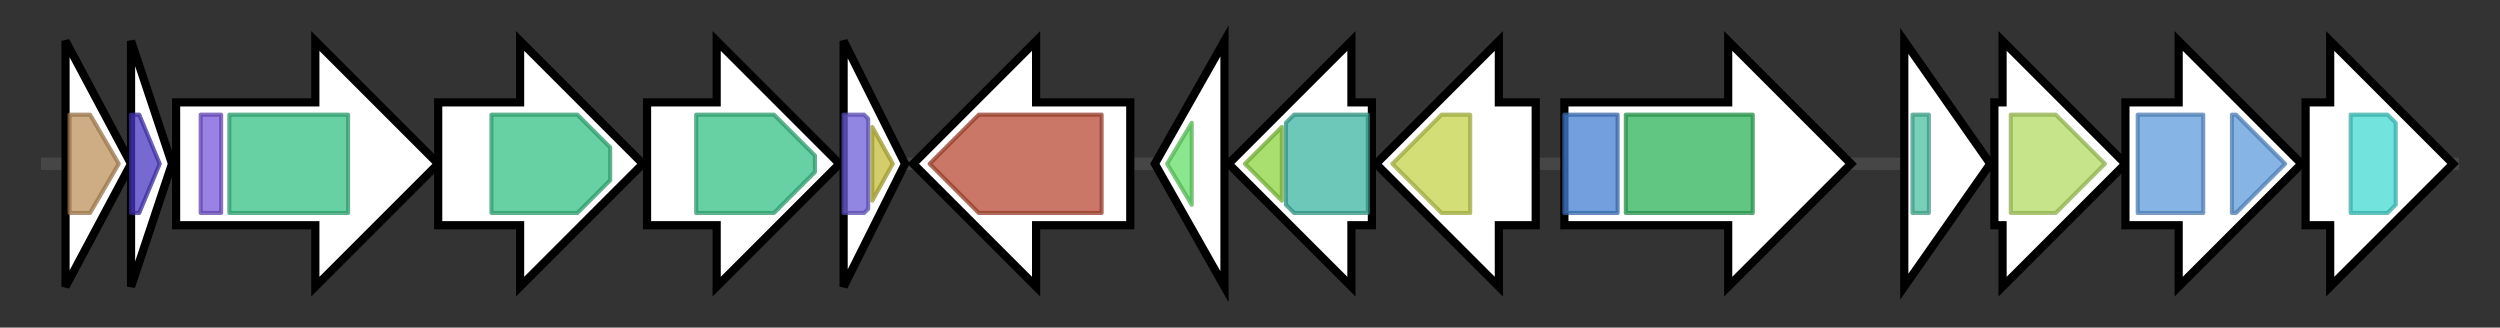 <svg version="1.1" baseProfile="full" xmlns="http://www.w3.org/2000/svg" width="610.467" height="80">
	<rect width="100%" height="100%" fill="#333333" stroke="none"/>
	<g>
		<line x1="10" y1="40.0" x2="600.467" y2="40.0" style="stroke:rgb(70,70,70); stroke-width:3 "/>
		<g>
			<title> (ctg4114_1)</title>
			<polygon class=" (ctg4114_1)" points="16,10 32,40 16,70" fill="rgb(255,255,255)" fill-opacity="1.0" stroke="rgb(0,0,0)" stroke-width="2"  />
			<g>
				<title>Oxidored_q3 (PF00499)
"NADH-ubiquinone/plastoquinone oxidoreductase chain 6"</title>
				<polygon class="PF00499" points="17,28 22,28 29,40 22,52 17,52" stroke-linejoin="round" width="14" height="24" fill="rgb(189,145,91)" stroke="rgb(151,116,72)" stroke-width="1" opacity="0.75" />
			</g>
		</g>
		<g>
			<title> (ctg4114_2)</title>
			<polygon class=" (ctg4114_2)" points="32,10 42,40 32,70" fill="rgb(255,255,255)" fill-opacity="1.0" stroke="rgb(0,0,0)" stroke-width="2"  />
			<g>
				<title>Oxidored_q2 (PF00420)
"NADH-ubiquinone/plastoquinone oxidoreductase chain 4L"</title>
				<polygon class="PF00420" points="32,28 34,28 39,40 34,52 32,52" stroke-linejoin="round" width="9" height="24" fill="rgb(73,55,194)" stroke="rgb(58,44,155)" stroke-width="1" opacity="0.75" />
			</g>
		</g>
		<g>
			<title> (ctg4114_3)</title>
			<polygon class=" (ctg4114_3)" points="43,25 77,25 77,10 107,40 77,70 77,55 43,55" fill="rgb(255,255,255)" fill-opacity="1.0" stroke="rgb(0,0,0)" stroke-width="2"  />
			<g>
				<title>Proton_antipo_N (PF00662)
"NADH-Ubiquinone oxidoreductase (complex I), chain 5 N-terminus"</title>
				<rect class="PF00662" x="49" y="28" stroke-linejoin="round" width="5" height="24" fill="rgb(120,87,218)" stroke="rgb(96,69,174)" stroke-width="1" opacity="0.75" />
			</g>
			<g>
				<title>Proton_antipo_M (PF00361)
"Proton-conducting membrane transporter"</title>
				<rect class="PF00361" x="56" y="28" stroke-linejoin="round" width="29" height="24" fill="rgb(54,193,132)" stroke="rgb(43,154,105)" stroke-width="1" opacity="0.75" />
			</g>
		</g>
		<g>
			<title> (ctg4114_4)</title>
			<polygon class=" (ctg4114_4)" points="107,25 127,25 127,10 157,40 127,70 127,55 107,55" fill="rgb(255,255,255)" fill-opacity="1.0" stroke="rgb(0,0,0)" stroke-width="2"  />
			<g>
				<title>Proton_antipo_M (PF00361)
"Proton-conducting membrane transporter"</title>
				<polygon class="PF00361" points="120,28 141,28 149,36 149,44 141,52 120,52" stroke-linejoin="round" width="29" height="24" fill="rgb(54,193,132)" stroke="rgb(43,154,105)" stroke-width="1" opacity="0.75" />
			</g>
		</g>
		<g>
			<title> (ctg4114_5)</title>
			<polygon class=" (ctg4114_5)" points="158,25 175,25 175,10 205,40 175,70 175,55 158,55" fill="rgb(255,255,255)" fill-opacity="1.0" stroke="rgb(0,0,0)" stroke-width="2"  />
			<g>
				<title>Proton_antipo_M (PF00361)
"Proton-conducting membrane transporter"</title>
				<polygon class="PF00361" points="170,28 189,28 199,38 199,42 189,52 170,52" stroke-linejoin="round" width="29" height="24" fill="rgb(54,193,132)" stroke="rgb(43,154,105)" stroke-width="1" opacity="0.75" />
			</g>
		</g>
		<g>
			<title> (ctg4114_6)</title>
			<polygon class=" (ctg4114_6)" points="206,10 221,40 206,70" fill="rgb(255,255,255)" fill-opacity="1.0" stroke="rgb(0,0,0)" stroke-width="2"  />
			<g>
				<title>GreA_GreB_N (PF03449)
"Transcription elongation factor, N-terminal"</title>
				<polygon class="PF03449" points="206,28 211,28 212,29 212,51 211,52 206,52" stroke-linejoin="round" width="6" height="24" fill="rgb(109,94,217)" stroke="rgb(87,75,173)" stroke-width="1" opacity="0.75" />
			</g>
			<g>
				<title>GreA_GreB (PF01272)
"Transcription elongation factor, GreA/GreB, C-term"</title>
				<polygon class="PF01272" points="213,31 218,40 213,49" stroke-linejoin="round" width="7" height="24" fill="rgb(196,189,58)" stroke="rgb(156,151,46)" stroke-width="1" opacity="0.75" />
			</g>
		</g>
		<g>
			<title> (ctg4114_7)</title>
			<polygon class=" (ctg4114_7)" points="276,25 253,25 253,10 223,40 253,70 253,55 276,55" fill="rgb(255,255,255)" fill-opacity="1.0" stroke="rgb(0,0,0)" stroke-width="2"  />
			<g>
				<title>Amino_oxidase (PF01593)
"Flavin containing amine oxidoreductase"</title>
				<polygon class="PF01593" points="227,40 239,28 269,28 269,52 239,52" stroke-linejoin="round" width="46" height="24" fill="rgb(184,74,52)" stroke="rgb(147,59,41)" stroke-width="1" opacity="0.75" />
			</g>
		</g>
		<g>
			<title> (ctg4114_8)</title>
			<polygon class=" (ctg4114_8)" points="282,40 299,10 299,70" fill="rgb(255,255,255)" fill-opacity="1.0" stroke="rgb(0,0,0)" stroke-width="2"  />
			<g>
				<title>ICMT (PF04140)
"Isoprenylcysteine carboxyl methyltransferase (ICMT) family"</title>
				<polygon class="PF04140" points="285,40 291,30 291,50" stroke-linejoin="round" width="9" height="24" fill="rgb(100,223,104)" stroke="rgb(80,178,83)" stroke-width="1" opacity="0.75" />
			</g>
		</g>
		<g>
			<title> (ctg4114_9)</title>
			<polygon class=" (ctg4114_9)" points="335,25 330,25 330,10 300,40 330,70 330,55 335,55" fill="rgb(255,255,255)" fill-opacity="1.0" stroke="rgb(0,0,0)" stroke-width="2"  />
			<g>
				<title>Chal_sti_synt_C (PF02797)
"Chalcone and stilbene synthases, C-terminal domain"</title>
				<polygon class="PF02797" points="304,40 313,31 313,49" stroke-linejoin="round" width="13" height="24" fill="rgb(139,212,63)" stroke="rgb(111,169,50)" stroke-width="1" opacity="0.75" />
			</g>
			<g>
				<title>Chal_sti_synt_N (PF00195)
"Chalcone and stilbene synthases, N-terminal domain"</title>
				<polygon class="PF00195" points="314,30 316,28 334,28 334,52 316,52 314,50" stroke-linejoin="round" width="20" height="24" fill="rgb(60,181,161)" stroke="rgb(47,144,128)" stroke-width="1" opacity="0.75" />
			</g>
		</g>
		<g>
			<title> (ctg4114_10)</title>
			<polygon class=" (ctg4114_10)" points="375,25 366,25 366,10 336,40 366,70 366,55 375,55" fill="rgb(255,255,255)" fill-opacity="1.0" stroke="rgb(0,0,0)" stroke-width="2"  />
			<g>
				<title>BNR_2 (PF13088)
"BNR repeat-like domain"</title>
				<polygon class="PF13088" points="340,40 352,28 359,28 359,52 352,52" stroke-linejoin="round" width="21" height="24" fill="rgb(196,211,74)" stroke="rgb(156,168,59)" stroke-width="1" opacity="0.75" />
			</g>
		</g>
		<g>
			<title> (ctg4114_11)</title>
			<polygon class=" (ctg4114_11)" points="382,25 422,25 422,10 452,40 422,70 422,55 382,55" fill="rgb(255,255,255)" fill-opacity="1.0" stroke="rgb(0,0,0)" stroke-width="2"  />
			<g>
				<title>HsdM_N (PF12161)
"HsdM N-terminal domain"</title>
				<rect class="PF12161" x="382" y="28" stroke-linejoin="round" width="13" height="24" fill="rgb(68,127,210)" stroke="rgb(54,101,168)" stroke-width="1" opacity="0.75" />
			</g>
			<g>
				<title>N6_Mtase (PF02384)
"N-6 DNA Methylase"</title>
				<rect class="PF02384" x="397" y="28" stroke-linejoin="round" width="31" height="24" fill="rgb(46,179,90)" stroke="rgb(36,143,72)" stroke-width="1" opacity="0.75" />
			</g>
		</g>
		<g>
			<title> (ctg4114_12)</title>
			<polygon class=" (ctg4114_12)" points="465,10 486,40 465,70" fill="rgb(255,255,255)" fill-opacity="1.0" stroke="rgb(0,0,0)" stroke-width="2"  />
			<g>
				<title>AbiEi_4 (PF13338)
"Transcriptional regulator, AbiEi antitoxin"</title>
				<rect class="PF13338" x="467" y="28" stroke-linejoin="round" width="4" height="24" fill="rgb(77,192,162)" stroke="rgb(61,153,129)" stroke-width="1" opacity="0.75" />
			</g>
		</g>
		<g>
			<title> (ctg4114_13)</title>
			<polygon class=" (ctg4114_13)" points="487,25 489,25 489,10 519,40 489,70 489,55 487,55" fill="rgb(255,255,255)" fill-opacity="1.0" stroke="rgb(0,0,0)" stroke-width="2"  />
			<g>
				<title>AbiEii (PF08843)
"Nucleotidyl transferase AbiEii toxin, Type IV TA system"</title>
				<polygon class="PF08843" points="491,28 502,28 514,40 514,40 502,52 491,52" stroke-linejoin="round" width="23" height="24" fill="rgb(179,218,98)" stroke="rgb(143,174,78)" stroke-width="1" opacity="0.75" />
			</g>
		</g>
		<g>
			<title> (ctg4114_14)</title>
			<polygon class=" (ctg4114_14)" points="519,25 532,25 532,10 562,40 532,70 532,55 519,55" fill="rgb(255,255,255)" fill-opacity="1.0" stroke="rgb(0,0,0)" stroke-width="2"  />
			<g>
				<title>Methylase_S (PF01420)
"Type I restriction modification DNA specificity domain"</title>
				<rect class="PF01420" x="522" y="28" stroke-linejoin="round" width="16" height="24" fill="rgb(94,156,220)" stroke="rgb(75,124,176)" stroke-width="1" opacity="0.75" />
			</g>
			<g>
				<title>Methylase_S (PF01420)
"Type I restriction modification DNA specificity domain"</title>
				<polygon class="PF01420" points="545,28 546,28 558,40 546,52 545,52" stroke-linejoin="round" width="15" height="24" fill="rgb(94,156,220)" stroke="rgb(75,124,176)" stroke-width="1" opacity="0.75" />
			</g>
		</g>
		<g>
			<title> (ctg4114_15)</title>
			<polygon class=" (ctg4114_15)" points="563,25 569,25 569,10 599,40 569,70 569,55 563,55" fill="rgb(255,255,255)" fill-opacity="1.0" stroke="rgb(0,0,0)" stroke-width="2"  />
			<g>
				<title>HSDR_N (PF04313)
"Type I restriction enzyme R protein N terminus (HSDR_N)"</title>
				<polygon class="PF04313" points="574,28 583,28 585,30 585,50 583,52 574,52" stroke-linejoin="round" width="11" height="24" fill="rgb(67,217,209)" stroke="rgb(53,173,167)" stroke-width="1" opacity="0.75" />
			</g>
		</g>
	</g>
</svg>
